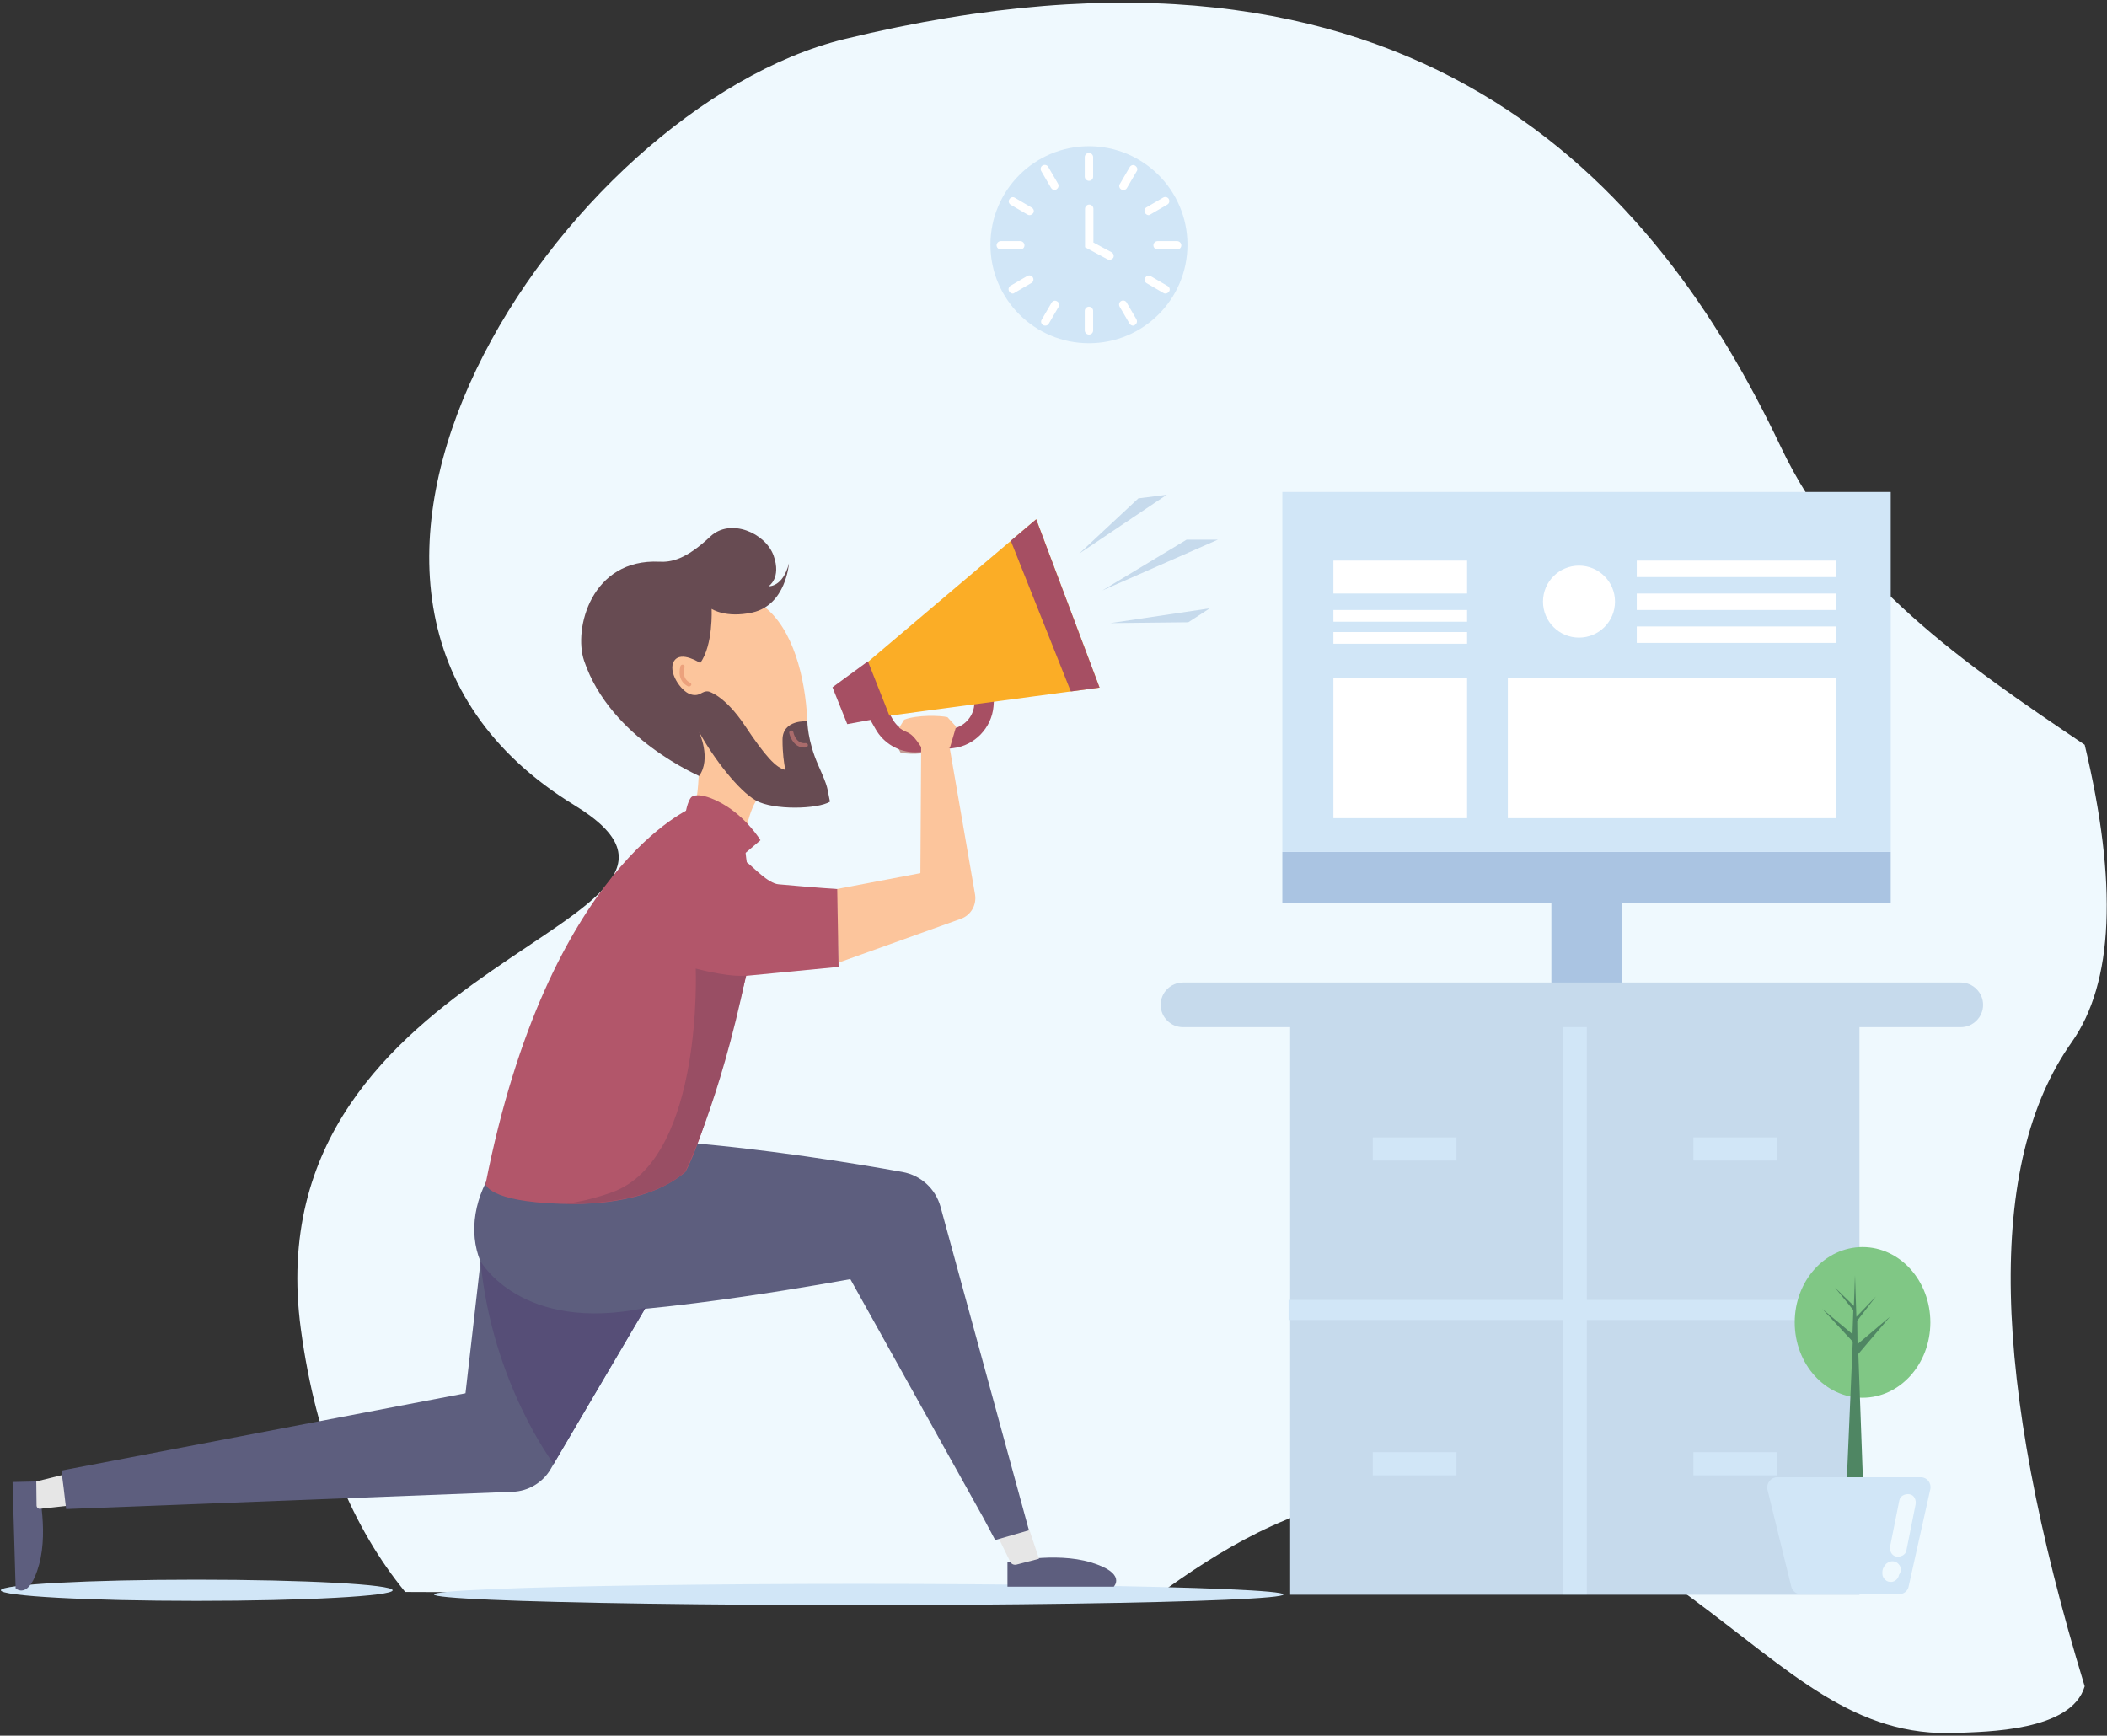 <?xml version="1.0" encoding="UTF-8"?>
<svg width="755px" height="622px" viewBox="0 0 755 622" version="1.1" xmlns="http://www.w3.org/2000/svg" xmlns:xlink="http://www.w3.org/1999/xlink">
    <rect x="0" y="0" width="755" height="622" fill="#333333" stroke="none"/>
    <!-- Generator: Sketch 53 (72520) - https://sketchapp.com -->
    <title>ui-pack-3-light</title>
    <desc>Created with Sketch.</desc>
    <g id="Page-1" stroke="none" stroke-width="1" fill="none" fill-rule="evenodd">
        <g id="ui-pack-3-light" fill-rule="nonzero">
            <g id="Layer_1">
                <path d="M415,571.5 C458.3,540.1 517.9,507.2 606.3,572.8 C642.223,599.407 664.526,622.696 701.413,621 C711.247,620.548 742.3,620.548 747,604.3 C713.293,493.696 711.727,416.783 742.3,373.56 C757.362,352.267 758.928,316.713 747,266.9 C703.8,237.8 661.1,208.6 638,159.9 C594,67.1 507.4,-35.9 302.6,14 C202.3,38.4 83.4,213.7 205.9,288.6 C275.9,331.4 89.6,341.2 107.8,476.3 C113.3,517.1 126.7,547.9 145.2,570.5 L415,571.5 Z" id="Path" fill="#EFF9FE"></path>
                <ellipse id="Oval" fill="#D1E6F7" cx="307.7" cy="571.4" rx="152.2" ry="3.8"></ellipse>
                <ellipse id="Oval" fill="#D1E6F7" cx="70.5" cy="569.9" rx="70.2" ry="3.8"></ellipse>
            </g>
            <g id="Layer_2" transform="translate(4, 52)">
                <path d="M263.2,161.9 C288.9,170 288.1,224.9 281.4,230.9 C277.8,234.1 274.4,234 274.4,234 C273.3,234 272,233.8 270.6,233.1 C266.9,231.3 263.8,241.2 262.7,248.9 C260.7,247.4 249.5,243.4 244.4,239.5 C247.2,231 247,211.7 244.5,209.2 C239.4,204.2 237,202.6 234.3,196 C230.6,187.2 231.8,174 240.2,166.6 C246.3,161.2 255.7,159.5 263.2,161.9 Z" id="Path" fill="#FCC59C"></path>
                <path d="M357.1,507.9 C357.1,507.9 374,504 386.9,507.9 C399.9,511.8 395.1,516.6 395.1,516.6 L357,516.6 L357,507.9 L357.1,507.9 Z" id="Path" fill="#5D5E7E"></path>
                <rect id="Rectangle" fill="#C6DAEC" x="458.3" y="315.5" width="204" height="204"></rect>
                <rect id="Rectangle" fill="#D1E6F7" x="556" y="315.6" width="8.6" height="203.8"></rect>
                <rect id="Rectangle" fill="#D1E6F7" transform="translate(559.991, 417.449) rotate(90) translate(-559.991, -417.449) " x="556.391" y="315.199" width="7.2" height="204.5"></rect>
                <rect id="Rectangle" fill="#D1E6F7" x="487.9" y="355.6" width="30" height="8.3"></rect>
                <rect id="Rectangle" fill="#D1E6F7" x="602.8" y="355.6" width="30" height="8.3"></rect>
                <rect id="Rectangle" fill="#D1E6F7" x="487.9" y="468.4" width="30" height="8.3"></rect>
                <rect id="Rectangle" fill="#D1E6F7" x="602.8" y="468.4" width="30" height="8.3"></rect>
                <ellipse id="Oval" fill="#80C785" cx="663.4" cy="421.9" rx="24.3" ry="27"></ellipse>
                <polygon id="Path" fill="#4F8663" points="657.7 479.9 659.9 428.8 649 417.1 659.8 426.1 660.1 417.5 653.5 409.4 660.3 416 660.7 405 661.2 419.9 668.2 412.6 661.5 421.3 661.6 429.7 673.2 419.9 661.9 433.2 663.6 479.9"></polygon>
                <path d="M632.8,477.4 L684.3,477.4 C686.5,477.4 688.1,479.4 687.7,481.6 L679.9,516.6 C679.6,518.2 678.1,519.3 676.5,519.3 L641.3,519.3 C639.7,519.3 638.3,518.2 637.9,516.7 L629.3,481.7 C628.9,479.5 630.6,477.4 632.8,477.4 Z" id="Path" fill="#D1E6F7"></path>
                <path d="M680.3,483.5 C678.8,483.2 676.9,484 676.6,485.6 C675.5,491.1 674.4,496.6 673.3,502.1 C673,503.6 673.7,505.4 675.4,505.8 C676.9,506.1 678.8,505.3 679.1,503.7 L682.4,487.2 C682.7,485.6 682,483.8 680.3,483.5 Z" id="Path" fill="#EFF9FE"></path>
                <path d="M676.7,509 C676.3,508.4 675.7,507.8 674.9,507.6 C674.1,507.4 673.3,507.5 672.6,507.9 C672.3,508.1 671.9,508.3 671.7,508.6 C671.2,509.2 671,509.5 670.7,510.2 C670.6,510.6 670.5,511 670.5,511.4 C670.5,511.8 670.5,512.2 670.6,512.7 C670.8,513.4 671.4,514.1 672,514.5 C672.6,514.9 673.6,515 674.3,514.8 C675,514.6 675.7,514.1 676.1,513.4 C676.3,513 676.4,512.7 676.5,512.3 C676.7,512 676.9,511.7 677,511.3 C677.2,510.6 677.1,509.6 676.7,509 Z" id="Path" fill="#EFF9FE"></path>
                <rect id="Rectangle" fill="#AAC4E2" x="455.5" y="253.3" width="218" height="18.2"></rect>
                <rect id="Rectangle" fill="#D1E6F7" x="455.5" y="124.3" width="218" height="129"></rect>
                <rect id="Rectangle" fill="#AAC4E2" x="551.9" y="271.5" width="25.2" height="28.7"></rect>
                <path d="M317.3,215.1 L318.7,217.7 C318.7,217.7 321.2,218.4 325.9,218 C326.1,217.6 326.4,216.6 326.6,215.9 C324.6,215.2 317.3,215.1 317.3,215.1 Z" id="Path" fill="#C49D96"></path>
                <path d="M324,217.6 C318.1,217.6 312.6,214.4 309.7,209.2 L308.1,206.4 C307.2,204.7 307.8,202.6 309.5,201.6 C311.2,200.7 313.3,201.3 314.3,203 L315.9,205.8 C317.8,209.2 321.4,211 325.3,210.6 L336.8,209.2 C341.2,208.7 344.7,205.1 345.1,200.7 L345.5,194.7 C345.6,192.8 347.3,191.3 349.2,191.5 C351.1,191.6 352.6,193.3 352.4,195.2 L352,201.2 C351.3,208.9 345.2,215.2 337.6,216.1 L326.1,217.5 C325.3,217.5 324.6,217.6 324,217.6 Z" id="Path" fill="#A74F63"></path>
                <path d="M364.9,496.4 L368.3,506.6 L360.2,508.7 C359.3,508.9 358.4,508.5 358,507.7 L353.1,497.7 L363.5,493.7 L364.9,496.4 Z" id="Path" fill="#E6E6E6"></path>
                <path d="M9.2,478.9 C9.2,478.9 13.6,495.7 10,508.7 C6.4,521.8 1.6,517.2 1.6,517.2 L0.5,479.1 L9.2,478.9 Z" id="Path" fill="#5D5E7E"></path>
                <path d="M19.5,487.7 L10.4,488.7 C9.7,488.8 9.1,488.2 9.1,487.5 L9,478.9 L18.7,476.5 L20.2,487.6 L19.5,487.7 Z" id="Path" fill="#E6E6E6"></path>
                <path d="M205.3,184.8 C201.4,173.3 207.9,148.1 232.3,149.3 C236.4,149.5 241.7,148.6 250.5,140.3 C257.7,133.5 270.3,139 273.2,147.1 C276.1,155.2 271.4,158.1 271.4,158.1 C271.4,158.1 276.5,158.5 278.7,149.9 C278.7,149.9 277.7,164.8 265.6,167.5 C256,169.6 251,166.2 251,166.2 C251,166.2 251.6,179.2 246.9,185.6 C246.9,185.6 240.1,181.1 237.6,184.8 C235.1,188.5 239.9,195.7 243.4,196.8 C246.9,197.9 247.4,195.4 249.9,195.8 C249.9,195.8 255.6,197.1 262.9,208 C270.2,219 274.1,223.2 277.4,223.9 C276.9,221.3 276.4,218 276.4,213.1 C276.4,205.7 285.3,206.5 285.3,206.5 C285.3,206.5 285.3,213.4 289.2,222.2 C293.1,231 292.2,229.8 293.4,235.3 C289,238 273.2,238.4 266.9,234.9 C260.7,231.4 251.8,219.9 246.5,210.3 C246.5,210.3 251,219.9 246.5,226.1 C246.8,226 214.8,212.9 205.3,184.8 Z" id="Path" fill="#674B52"></path>
                <path d="M174.1,365.2 C157.5,387.8 166.5,417.5 198.8,418.4 C231.1,419.3 300.7,406.4 300.7,406.4 L348.4,492 L352.6,499.9 L364.7,496.4 L333,380.4 C331.2,374 326,369.2 319.4,368 C286.6,362.1 188,346.3 174.1,365.2 Z" id="Path" fill="#5D5E7E"></path>
                <path d="M227.3,416.7 L193.3,474.5 C190.5,479.3 185.3,482.4 179.7,482.6 L19.7,488.8 L18.8,481.2 L18,475 L162.8,447.3 L168.2,400.1 L227.3,416.7 Z" id="Path" fill="#5D5E7E"></path>
                <path d="M295.8,266.6 L325.8,260.9 L326.1,212.9 L336.3,216 L345.4,268.6 C346,272.4 343.8,276.1 340.2,277.3 L296.4,293 L295.8,266.6 Z" id="Path" fill="#FCC59C"></path>
                <path d="M244.1,237.4 C244.1,237.4 192.5,258.2 170,372.3 C170,372.3 170.7,378.6 197.1,379.4 C204.6,379.6 227.4,380 241.6,368 C249.9,352.9 263.4,297.7 263.4,297.7 L296.5,294.5 L296,266.6 C296,266.6 288.2,266.1 275,264.9 C271.2,264.6 265.9,258.7 263.6,257 C263,253.3 262.6,246.3 262.4,244.8 C256.5,235.7 249,238 244.1,237.4 Z" id="Path" fill="#B2566A"></path>
                <path d="M336.4,215.9 L338.6,208.4 L335.5,205 C333,204.4 324.7,204.1 320,205.9 L318.2,208.8 C318.2,208.8 319.6,209.8 320.6,210.2 C322.4,210.9 323.6,211.9 326.2,215.9" id="Path" fill="#FCC59C"></path>
                <circle id="Oval" fill="#D1E6F7" cx="386.2" cy="35.7" r="35.3"></circle>
                <path d="M386.2,12.8 C385.4,12.8 384.7,12.1 384.7,11.3 L384.7,4.3 C384.7,3.5 385.4,2.8 386.2,2.8 C387,2.8 387.7,3.5 387.7,4.3 L387.7,11.3 C387.7,12.1 387.1,12.8 386.2,12.8 Z" id="Path" fill="#FFFFFF"></path>
                <path d="M386.2,67.9 C385.4,67.9 384.7,67.2 384.7,66.4 L384.7,59.4 C384.7,58.6 385.4,57.9 386.2,57.9 C387,57.9 387.7,58.6 387.7,59.4 L387.7,66.4 C387.7,67.2 387.1,67.9 386.2,67.9 Z" id="Path" fill="#FFFFFF"></path>
                <path d="M373.9,16.1 C373.4,16.1 372.9,15.8 372.6,15.3 L369.1,9.3 C368.7,8.6 368.9,7.7 369.6,7.3 C370.3,6.9 371.2,7.1 371.6,7.8 L375.1,13.8 C375.5,14.5 375.3,15.4 374.6,15.8 C374.5,16 374.2,16.1 373.9,16.1 Z" id="Path" fill="#FFFFFF"></path>
                <path d="M364.9,25.1 C364.6,25.1 364.4,25 364.2,24.9 L358.2,21.4 C357.5,21 357.2,20.1 357.7,19.4 C358.1,18.7 359,18.4 359.7,18.9 L365.7,22.4 C366.4,22.8 366.7,23.7 366.2,24.4 C365.9,24.8 365.4,25.1 364.9,25.1 Z" id="Path" fill="#FFFFFF"></path>
                <path d="M361.6,37.4 L354.6,37.4 C353.8,37.4 353.1,36.7 353.1,35.9 C353.1,35.1 353.8,34.4 354.6,34.4 L361.6,34.4 C362.4,34.4 363.1,35.1 363.1,35.9 C363.1,36.7 362.5,37.4 361.6,37.4 Z" id="Path" fill="#FFFFFF"></path>
                <path d="M358.9,53.2 C358.4,53.2 357.9,52.9 357.6,52.4 C357.2,51.7 357.4,50.8 358.1,50.4 L364.1,46.9 C364.8,46.5 365.7,46.7 366.1,47.4 C366.5,48.1 366.3,49 365.6,49.4 L359.6,52.9 C359.4,53.1 359.1,53.2 358.9,53.2 Z" id="Path" fill="#FFFFFF"></path>
                <path d="M370.5,64.7 C370.2,64.7 370,64.6 369.8,64.5 C369.1,64.1 368.8,63.2 369.3,62.5 L372.8,56.5 C373.2,55.8 374.1,55.5 374.8,56 C375.5,56.4 375.8,57.3 375.3,58 L371.8,64 C371.5,64.5 371,64.7 370.5,64.7 Z" id="Path" fill="#FFFFFF"></path>
                <path d="M402,64.7 C401.5,64.7 401,64.4 400.7,63.9 L397.2,57.9 C396.8,57.2 397,56.3 397.7,55.9 C398.4,55.5 399.3,55.7 399.7,56.4 L403.2,62.4 C403.6,63.1 403.4,64 402.7,64.4 C402.5,64.7 402.3,64.7 402,64.7 Z" id="Path" fill="#FFFFFF"></path>
                <path d="M413.6,53.2 C413.3,53.2 413.1,53.1 412.9,53 L406.9,49.5 C406.2,49.1 405.9,48.2 406.4,47.5 C406.8,46.8 407.7,46.5 408.4,47 L414.4,50.5 C415.1,50.9 415.4,51.8 414.9,52.5 C414.6,52.9 414.1,53.2 413.6,53.2 Z" id="Path" fill="#FFFFFF"></path>
                <path d="M417.8,37.4 L410.8,37.4 C410,37.4 409.3,36.7 409.3,35.9 C409.3,35.1 410,34.4 410.8,34.4 L417.8,34.4 C418.6,34.4 419.3,35.1 419.3,35.9 C419.3,36.7 418.7,37.4 417.8,37.4 Z" id="Path" fill="#FFFFFF"></path>
                <path d="M407.6,25.1 C407.1,25.1 406.6,24.8 406.3,24.3 C405.9,23.6 406.1,22.7 406.8,22.3 L412.8,18.8 C413.5,18.4 414.4,18.6 414.8,19.3 C415.2,20 415,20.9 414.3,21.3 L408.3,24.8 C408.1,25 407.8,25.1 407.6,25.1 Z" id="Path" fill="#FFFFFF"></path>
                <path d="M398.5,16.1 C398.2,16.1 398,16 397.8,15.9 C397.1,15.5 396.8,14.6 397.3,13.9 L400.8,7.9 C401.2,7.2 402.1,6.9 402.8,7.4 C403.5,7.9 403.8,8.7 403.3,9.4 L399.8,15.4 C399.6,15.8 399.1,16.1 398.5,16.1 Z" id="Path" fill="#FFFFFF"></path>
                <path d="M393.5,41.1 C393.3,41.1 393,41 392.8,40.9 L384.8,36.6 L384.8,22.8 C384.8,22 385.5,21.3 386.3,21.3 C387.1,21.3 387.8,22 387.8,22.8 L387.8,34.9 L394.3,38.4 C395,38.8 395.3,39.7 394.9,40.4 C394.5,40.9 394,41.1 393.5,41.1 Z" id="Path" fill="#FFFFFF"></path>
                <path d="M243.8,233.6 C243.8,233.6 246.3,231.2 255,236.1 C263.6,241 268.5,249.1 268.5,249.1 L263.1,253.7 C263.1,253.7 247.3,236.2 241.6,240 C241.5,240 242.3,235 243.8,233.6 Z" id="Path" fill="#B2566A"></path>
                <polygon id="Path" fill="#FBAD26" points="367.3 134.1 301.8 189.6 304.1 197.6 307 205.5 390 194.4"></polygon>
                <polygon id="Path" fill="#A64F63" points="307 185 314.8 204.7 299.6 207.5 294.3 194.3"></polygon>
                <path d="M168.2,400 C168.2,400 182.7,425.9 227.3,416.7 L194.4,472.6 C194.4,472.6 172.3,443.5 168.2,400 Z" id="Path" fill="#564E77"></path>
                <rect id="Rectangle" fill="#FFFFFF" x="473.8" y="166.6" width="47.9" height="4.2"></rect>
                <rect id="Rectangle" fill="#FFFFFF" x="473.8" y="174.5" width="47.9" height="4.2"></rect>
                <rect id="Rectangle" fill="#FFFFFF" x="473.8" y="190.9" width="47.9" height="50.3"></rect>
                <rect id="Rectangle" fill="#FFFFFF" x="536.3" y="190.9" width="117.7" height="50.3"></rect>
                <rect id="Rectangle" fill="#FFFFFF" x="473.8" y="148.9" width="47.9" height="11.8"></rect>
                <rect id="Rectangle" fill="#FFFFFF" x="582.5" y="148.9" width="71.4" height="5.9"></rect>
                <rect id="Rectangle" fill="#FFFFFF" x="582.5" y="160.7" width="71.4" height="5.9"></rect>
                <rect id="Rectangle" fill="#FFFFFF" x="582.5" y="172.5" width="71.4" height="5.9"></rect>
                <polygon id="Path" fill="#A64F63" points="358.2 141.8 379.7 195.8 390 194.4 367.3 134.1"></polygon>
                <circle id="Oval" fill="#FFFFFF" cx="561.8" cy="163.6" r="12.9"></circle>
                <polygon id="Path" fill="#C6DAEC" points="421.2 141.4 391 159.6 432.4 141.4"></polygon>
                <polygon id="Path" fill="#C6DAEC" points="429.5 166 393.9 171.3 421.8 171"></polygon>
                <polygon id="Path" fill="#C6DAEC" points="403.9 126.6 382.7 146.4 414.1 125.3"></polygon>
                <path d="M263.3,297.6 C263.3,297.6 258.5,298.5 245.3,295.1 C245.3,295.1 248,361.1 217,374.6 C217,374.6 209.3,377.9 198.8,379.4 C198.8,379.4 227.8,380.6 241.5,367.9 C241.5,367.9 253.8,343.4 263.3,297.6 Z" id="Path" fill="#994E64"></path>
                <path d="M242.9,194 C242.8,194 242.7,194 242.7,194 C242.7,194 238.4,192.5 239.8,186.8 C239.9,186.4 240.3,186.1 240.7,186.2 C241.1,186.3 241.4,186.7 241.3,187.1 C240.2,191.5 243.1,192.5 243.2,192.6 C243.6,192.7 243.8,193.2 243.7,193.5 C243.5,193.8 243.2,194 242.9,194 Z" id="Path" fill="#ECA17C"></path>
                <path d="M284.2,215.9 C280.8,215.9 279.2,212.6 278.8,210.7 C278.7,210.3 279,209.9 279.4,209.8 C279.8,209.7 280.2,210 280.3,210.4 C280.3,210.6 281.2,214.7 284.7,214.3 C285.1,214.3 285.5,214.6 285.5,215 C285.5,215.4 285.2,215.8 284.8,215.8 C284.6,215.9 284.4,215.9 284.2,215.9 Z" id="Path" fill="#A96B6B"></path>
                <path d="M419.9,316.1 L698.6,316.1 C703,316.1 706.6,312.5 706.6,308.1 L706.6,308.1 C706.6,303.7 703,300.1 698.6,300.1 L419.9,300.1 C415.5,300.1 411.9,303.7 411.9,308.1 L411.9,308.1 C411.9,312.5 415.5,316.1 419.9,316.1 Z" id="Path" fill="#C6DAEC"></path>
            </g>
        </g>
    </g>
</svg>